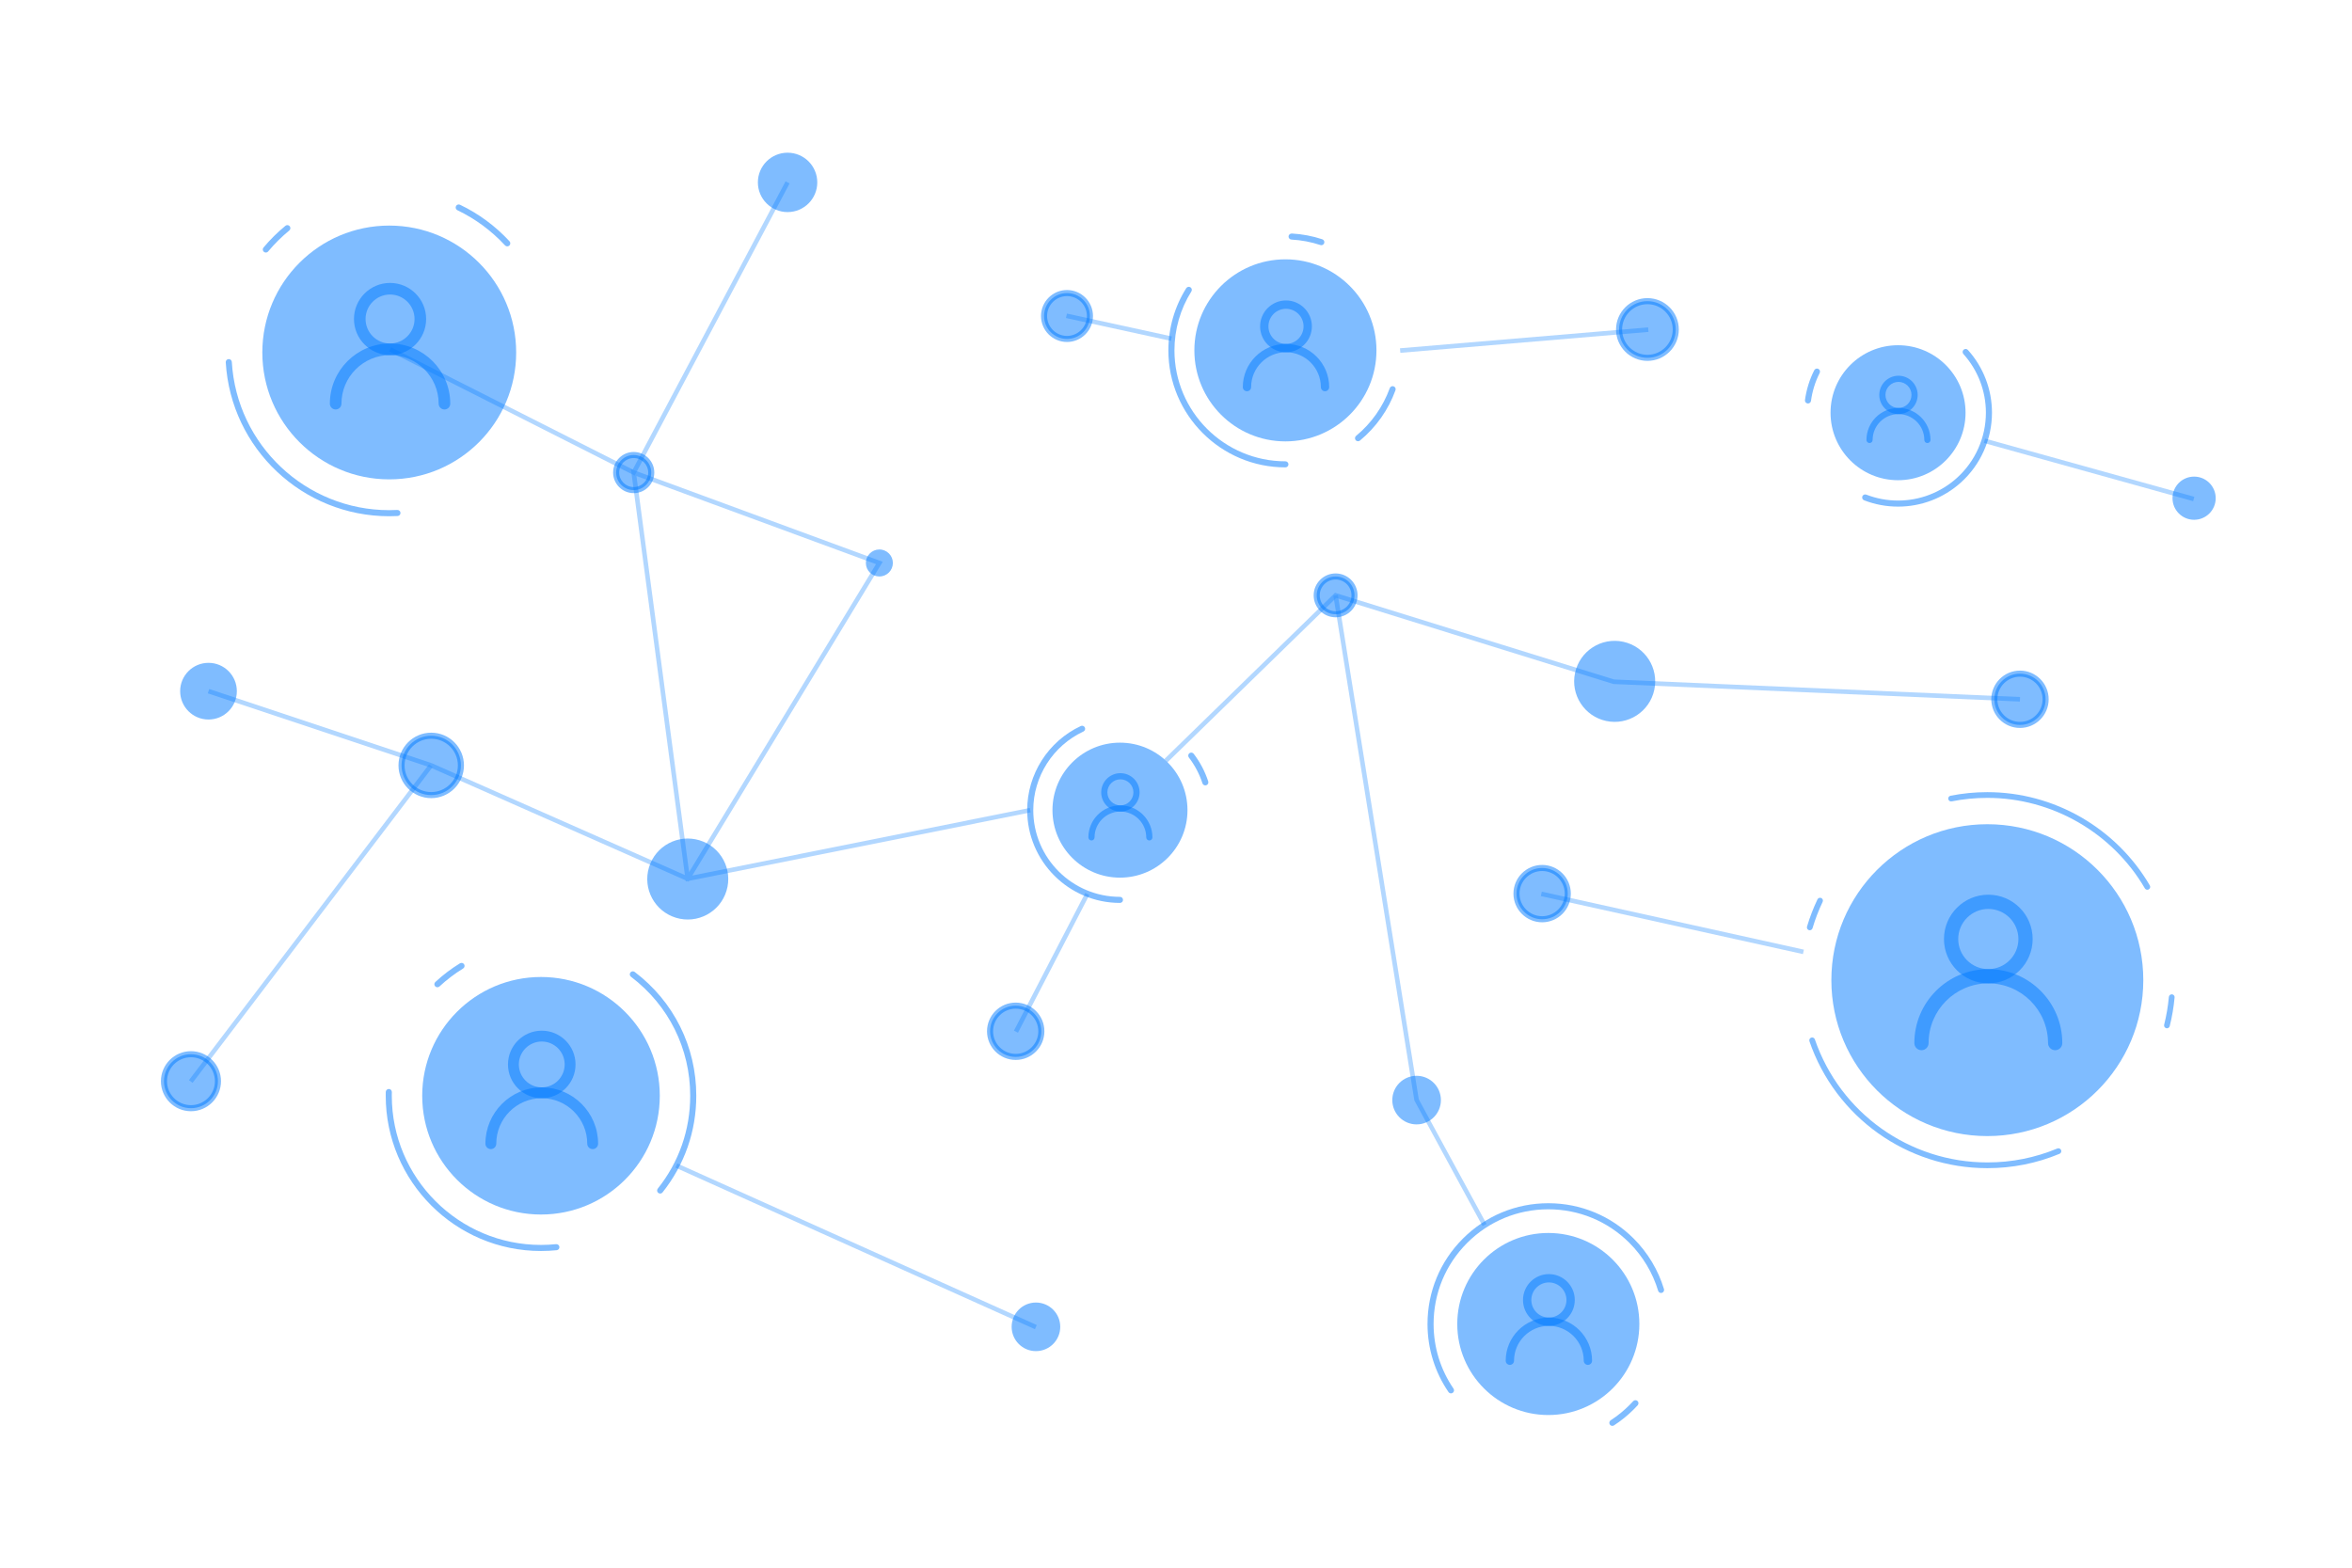 <?xml version="1.0" encoding="utf-8"?>
<!-- Generator: Adobe Illustrator 27.5.0, SVG Export Plug-In . SVG Version: 6.00 Build 0)  -->
<svg version="1.1" id="Layer_1" xmlns="http://www.w3.org/2000/svg" xmlns:xlink="http://www.w3.org/1999/xlink" x="0px" y="0px"
	 viewBox="0 0 2599 1733" style="enable-background:new 0 0 2599 1733;" xml:space="preserve">
<g>
	<rect style="fill:transparent;" width="2598.076" height="1732.051"/>
	<g>
		<g style="opacity:0.6;">
			<g>
				<polygon style="fill:rgba(0, 123, 255,0.5);" points="701.315,525.641 429.884,388.292 432.156,383.805 699.183,518.922 868.068,200.411
					872.513,202.772 				"/>
			</g>
			<g>
				<path style="fill:rgba(0, 123, 255,0.5);" d="M760.916,974.446l-1.292-0.57l-1.853,0.37l-0.167-1.262L475.491,848.262l-245.89-81.954
					l1.592-4.781l246.112,82.042l279.519,123.564l-59.621-448.658l278.253,102.439l-1.586,2.608L765.035,967.656l372.892-74.718
					l0.987,4.933L761.491,973.5L760.916,974.446z M703.294,526.087l58.171,437.752l206.516-340.317L703.294,526.087z"/>
			</g>
			<g>

					<rect x="124.492" y="1017.959" transform="matrix(0.605 -0.796 0.796 0.605 -676.818 677.02)" style="fill:rgba(0, 123, 255,0.5);" width="438.533" height="5.03"/>
			</g>
			<g>

					<rect x="1234.536" y="302.562" transform="matrix(0.213 -0.977 0.977 0.213 619.342 1493.189)" style="fill:rgba(0, 123, 255,0.5);" width="5.037" height="118.75"/>
			</g>
			<g>

					<rect x="1545.893" y="373.18" transform="matrix(0.997 -0.084 0.084 0.997 -25.608 142.726)" style="fill:rgba(0, 123, 255,0.5);" width="275.025" height="5.034"/>
			</g>
			<g>
				<polygon style="fill:rgba(0, 123, 255,0.5);" points="1290.042,842.601 1286.53,838.995 1475.191,655.166 1476.621,655.612 1783.577,750.974
					2232.221,770.356 2232.004,775.383 1782.708,755.978 1782.396,755.878 1476.56,660.863 				"/>
			</g>
			<g>

					<rect x="2306.338" y="398.375" transform="matrix(0.268 -0.963 0.963 0.268 1190.479 2603.825)" style="fill:rgba(0, 123, 255,0.5);" width="5.036" height="240.13"/>
			</g>
			<g>

					<rect x="1846.435" y="871.387" transform="matrix(0.216 -0.976 0.976 0.216 453.331 2604.302)" style="fill:rgba(0, 123, 255,0.5);" width="5.029" height="296.745"/>
			</g>
			<g>
				<polygon style="fill:rgba(0, 123, 255,0.5);" points="1638.255,1355.13 1562.886,1216.271 1473.391,658.414 1478.36,657.615 1567.787,1215.05
					1642.678,1352.722 				"/>
			</g>
			<g>

					<rect x="1076.109" y="1061.216" transform="matrix(0.46 -0.888 0.888 0.46 -316.952 1606.508)" style="fill:rgba(0, 123, 255,0.5);" width="171.353" height="5.033"/>
			</g>
			<g>

					<rect x="943.578" y="1159.411" transform="matrix(0.41 -0.912 0.912 0.41 -697.884 1675.681)" style="fill:rgba(0, 123, 255,0.5);" width="5.034" height="435.568"/>
			</g>
		</g>
		<g>
			<path style="fill:rgba(0, 123, 255,0.5);" d="M597.82,1342.339L597.82,1342.339c-72.497,0-131.266-58.77-131.266-131.266v-0.001
				c0-72.496,58.77-131.265,131.266-131.265l0,0c72.496,0,131.266,58.769,131.266,131.265v0.001
				C729.086,1283.569,670.316,1342.339,597.82,1342.339z"/>
			<g>
				<path style="fill:rgba(0, 123, 255,0.5);" d="M597.822,1382.651c-94.613,0-171.586-76.967-171.586-171.577c0-1.404,0.018-2.813,0.05-4.211
					c0.044-1.855,1.733-3.4,3.436-3.277c1.853,0.042,3.319,1.58,3.278,3.43c-0.032,1.351-0.05,2.702-0.05,4.058
					c0,90.91,73.96,164.87,164.87,164.87c5.556-0.006,11.156-0.287,16.645-0.84c1.87-0.171,3.489,1.162,3.673,3.007
					c0.185,1.844-1.16,3.488-3.004,3.676C609.424,1382.357,603.601,1382.645,597.822,1382.651z M729.471,1319.156
					c-0.731,0-1.471-0.235-2.087-0.728c-1.451-1.157-1.689-3.265-0.535-4.716c23.448-29.424,35.841-64.915,35.841-102.638
					c0-52.088-23.847-100.025-65.432-131.516c-1.477-1.122-1.768-3.225-0.649-4.704c1.122-1.475,3.227-1.768,4.701-0.652
					c43.273,32.772,68.093,82.664,68.093,136.872c0,39.256-12.9,76.192-37.303,106.821
					C731.435,1318.728,730.457,1319.156,729.471,1319.156z M483.329,1091.168c-0.898,0-1.797-0.358-2.458-1.069
					c-1.262-1.357-1.184-3.483,0.173-4.746c8.361-7.77,17.517-14.718,27.21-20.655c1.574-0.963,3.645-0.47,4.616,1.104
					c0.966,1.585,0.47,3.647-1.11,4.616c-9.315,5.709-18.113,12.387-26.147,19.857
					C484.968,1090.875,484.148,1091.168,483.329,1091.168z"/>
			</g>
			<g>
				<g>
					<path style="fill:rgba(0, 123, 255,0.5);" d="M654.915,1270.04c-3.313,0-6-2.684-6-5.996c0-27.715-22.55-50.268-50.265-50.268
						s-50.262,22.553-50.262,50.268c0,3.312-2.687,5.996-6,5.996c-3.313,0-5.999-2.684-5.999-5.996
						c0-34.334,27.929-62.261,62.261-62.261s62.264,27.927,62.264,62.261C660.914,1267.355,658.227,1270.04,654.915,1270.04z"/>
				</g>
				<g>
					<path style="fill:rgba(0, 123, 255,0.5);" d="M598.65,1213.776c-20.579,0-37.321-16.738-37.321-37.318c0-20.579,16.741-37.324,37.321-37.324
						c20.58,0,37.324,16.745,37.324,37.324C635.974,1197.037,619.23,1213.776,598.65,1213.776z M598.65,1151.127
						c-13.964,0-25.322,11.364-25.322,25.331c0,13.96,11.358,25.325,25.322,25.325c13.963,0,25.325-11.364,25.325-25.325
						C623.975,1162.491,612.614,1151.127,598.65,1151.127z"/>
				</g>
			</g>
		</g>
		<g>
			<path style="fill:rgba(0, 123, 255,0.5)" d="M1420.405,487.833L1420.405,487.833c-55.564,0-100.608-45.043-100.608-100.607v-0.001
				c0-55.564,45.043-100.607,100.607-100.607h0.001c55.564,0,100.607,45.043,100.607,100.607v0.001
				C1521.012,442.79,1475.969,487.833,1420.405,487.833z"/>
			<g>
				<path style="fill:rgba(0, 123, 255,0.5)" d="M1420.404,516.555c-71.311,0-129.329-58.015-129.329-129.326c0-24.379,6.819-48.13,19.719-68.68
					c0.987-1.569,3.06-2.038,4.628-1.057c1.568,0.987,2.044,3.054,1.057,4.628c-12.228,19.481-18.691,41.993-18.691,65.103
					c0,67.611,55.005,122.625,122.616,122.625c1.853,0,3.356,1.497,3.356,3.353C1423.761,515.057,1422.257,516.555,1420.404,516.555
					z M1500.646,487.688c-0.966,0-1.927-0.411-2.59-1.215c-1.181-1.427-0.981-3.542,0.449-4.722
					c16.903-13.978,29.771-32.22,37.215-52.746c0.628-1.739,2.546-2.661,4.299-2.009c1.742,0.629,2.643,2.555,2.009,4.299
					c-7.847,21.648-21.419,40.888-39.247,55.624C1502.155,487.436,1501.398,487.688,1500.646,487.688z M1460.089,270.994
					c-0.349,0-0.705-0.059-1.057-0.176c-10.31-3.418-21.076-5.445-31.991-6.026c-1.85-0.1-3.272-1.68-3.172-3.536
					c0.097-1.85,1.742-3.124,3.53-3.171c11.514,0.616,22.867,2.76,33.747,6.366c1.759,0.582,2.711,2.478,2.129,4.241
					C1462.808,270.101,1461.495,270.994,1460.089,270.994z"/>
			</g>
			<g>
				<g>
					<path style="fill:rgba(0, 123, 255,0.5);" d="M1464.165,432.423c-2.54,0-4.599-2.062-4.599-4.599c0-21.243-17.281-38.522-38.525-38.522
						c-21.24,0-38.521,17.279-38.521,38.522c0,2.537-2.059,4.599-4.599,4.599s-4.598-2.062-4.598-4.599
						c0-26.312,21.407-47.719,47.719-47.719c26.315,0,47.722,21.408,47.722,47.719
						C1468.763,430.361,1466.705,432.423,1464.165,432.423z"/>
				</g>
				<g>
					<path style="fill:rgba(0, 123, 255,0.5);" d="M1421.041,389.302c-15.772,0-28.605-12.832-28.605-28.608c0-15.775,12.833-28.608,28.605-28.608
						c15.775,0,28.608,12.833,28.608,28.608C1449.65,376.47,1436.817,389.302,1421.041,389.302z M1421.041,341.284
						c-10.701,0-19.407,8.709-19.407,19.41c0,10.701,8.707,19.41,19.407,19.41c10.704,0,19.411-8.71,19.411-19.41
						C1440.452,349.993,1431.745,341.284,1421.041,341.284z"/>
				</g>
			</g>
		</g>
		<g>
			<path style="fill:rgba(0, 123, 255,0.5);" d="M1710.91,1563.941L1710.91,1563.941c-55.564,0-100.607-45.043-100.607-100.608l0,0
				c0-55.564,45.043-100.607,100.607-100.607h0.001c55.563,0,100.607,45.043,100.607,100.607l0,0
				C1811.517,1518.897,1766.474,1563.941,1710.91,1563.941z"/>
			<g>
				<path style="fill:rgba(0, 123, 255,0.5);" d="M1781.674,1575.917c-1.098,0-2.176-0.535-2.819-1.527c-1.007-1.556-0.563-3.635,0.99-4.64
					c7.418-4.81,14.383-10.46,20.708-16.785c1.427-1.422,2.804-2.866,4.141-4.334c1.248-1.369,3.374-1.457,4.74-0.223
					c1.371,1.251,1.471,3.371,0.223,4.745c-1.41,1.55-2.863,3.072-4.358,4.563c-6.657,6.655-13.993,12.598-21.801,17.66
					C1782.933,1575.747,1782.3,1575.917,1781.674,1575.917z M1603.381,1539.997c-1.072,0-2.123-0.51-2.775-1.462
					c-15.161-22.189-23.178-48.189-23.178-75.194c0-35.656,13.884-69.173,39.091-94.387c25.216-25.219,58.737-39.103,94.38-39.103
					c35.65,0,69.171,13.879,94.387,39.091c15.567,15.564,27.122,34.857,33.421,55.783c0.534,1.78-0.47,3.648-2.247,4.182
					c-1.759,0.564-3.647-0.47-4.179-2.243c-5.982-19.875-16.958-38.193-31.741-52.975c-23.947-23.939-55.783-37.13-89.641-37.13
					c-33.853,0-65.685,13.191-89.635,37.142c-23.939,23.944-37.124,55.777-37.124,89.641c0,25.648,7.608,50.338,22.009,71.412
					c1.046,1.527,0.652,3.617-0.878,4.663C1604.693,1539.809,1604.033,1539.997,1603.381,1539.997z"/>
			</g>
			<g>
				<g>
					<path style="fill:rgba(0, 123, 255,0.5);" d="M1754.669,1508.529c-2.54,0-4.598-2.062-4.598-4.598c0-21.243-17.281-38.522-38.525-38.522
						c-21.24,0-38.521,17.278-38.521,38.522c0,2.537-2.059,4.598-4.599,4.598c-2.54,0-4.598-2.062-4.598-4.598
						c0-26.311,21.407-47.719,47.719-47.719c26.314,0,47.722,21.408,47.722,47.719
						C1759.268,1506.467,1757.209,1508.529,1754.669,1508.529z"/>
				</g>
				<g>
					<path style="fill:rgba(0, 123, 255,0.5);" d="M1711.546,1465.409c-15.772,0-28.605-12.833-28.605-28.608
						c0-15.775,12.833-28.608,28.605-28.608c15.775,0,28.608,12.833,28.608,28.608
						C1740.154,1452.576,1727.321,1465.409,1711.546,1465.409z M1711.546,1417.39c-10.701,0-19.407,8.71-19.407,19.41
						s8.706,19.411,19.407,19.411c10.704,0,19.411-8.71,19.411-19.411S1722.25,1417.39,1711.546,1417.39z"/>
				</g>
			</g>
		</g>
		<g>
			<path style="fill:rgba(0, 123, 255,0.5);" d="M430.131,529.816L430.131,529.816c-77.457,0-140.248-62.791-140.248-140.247v-0.001
				c0-77.456,62.791-140.247,140.248-140.247l0,0c77.457,0,140.247,62.791,140.247,140.247v0.001
				C570.378,467.025,507.588,529.816,430.131,529.816z"/>
			<g>
				<path style="fill:rgba(0, 123, 255,0.5);" d="M430.136,570.564c-95.676,0-175.036-74.736-180.678-170.144c-0.109-1.85,1.301-3.442,3.154-3.548
					c1.826-0.058,3.436,1.304,3.548,3.148c5.43,91.867,81.847,163.836,173.97,163.836c2.974-0.006,5.938-0.082,8.886-0.235
					c1.862-0.059,3.427,1.333,3.521,3.183c0.094,1.85-1.33,3.43-3.18,3.524C436.303,570.482,433.228,570.558,430.136,570.564z
					 M293.736,279.105c-0.758,0-1.521-0.253-2.15-0.775c-1.421-1.193-1.612-3.307-0.423-4.728
					c7.285-8.722,15.44-16.809,24.241-24.039c1.43-1.175,3.548-0.957,4.722,0.464c1.177,1.433,0.969,3.548-0.464,4.728
					c-8.474,6.959-16.333,14.747-23.348,23.146C295.651,278.7,294.696,279.105,293.736,279.105z M560.546,272.304
					c-0.901,0-1.803-0.358-2.464-1.075c-15.041-16.257-32.757-29.336-52.655-38.886c-1.671-0.799-2.376-2.807-1.574-4.475
					c0.802-1.674,2.807-2.373,4.475-1.575c20.665,9.914,39.063,23.499,54.682,40.378c1.26,1.363,1.175,3.483-0.185,4.74
					C562.179,272.01,561.362,272.304,560.546,272.304z"/>
			</g>
			<g>
				<g>
					<path style="fill:rgba(0, 123, 255,0.5);" d="M491.131,452.567c-3.539,0-6.41-2.866-6.41-6.408c0-29.612-24.089-53.703-53.701-53.703
						c-29.613,0-53.704,24.091-53.704,53.703c0,3.542-2.872,6.408-6.41,6.408c-3.539,0-6.411-2.866-6.411-6.408
						c0-36.677,29.844-66.518,66.525-66.518c36.68,0,66.522,29.841,66.522,66.518C497.542,449.701,494.67,452.567,491.131,452.567z"
						/>
				</g>
				<g>
					<path style="fill:rgba(0, 123, 255,0.5);" d="M431.02,392.456c-21.989,0-39.879-17.884-39.879-39.873c0-21.989,17.889-39.879,39.879-39.879
						c21.986,0,39.875,17.889,39.875,39.879C470.895,374.572,453.006,392.456,431.02,392.456z M431.02,325.52
						c-14.921,0-27.058,12.139-27.058,27.063c0,14.917,12.137,27.057,27.058,27.057c14.917,0,27.054-12.14,27.054-27.057
						C458.074,337.66,445.938,325.52,431.02,325.52z"/>
				</g>
			</g>
		</g>
		<g>
			<path style="fill:rgba(0, 123, 255,0.5)" d="M2097.372,530.75L2097.372,530.75c-41.198,0-74.596-33.397-74.596-74.596l0,0
				c0-41.197,33.397-74.595,74.595-74.595h0.001c41.197,0,74.595,33.397,74.595,74.595l0,0
				C2171.967,497.353,2138.57,530.75,2097.372,530.75z"/>
			<g>
				<path style="fill:rgba(0, 123, 255,0.5)" d="M2097.404,559.94c-12.915,0-25.554-2.355-37.564-7.001c-1.73-0.669-2.59-2.613-1.92-4.34
					c0.667-1.732,2.619-2.584,4.34-1.92c11.238,4.346,23.06,6.555,35.145,6.555c23.971,0,47.002-8.834,64.851-24.867
					c20.462-18.377,32.196-44.712,32.196-72.239c0-23.968-8.83-47.003-24.866-64.851c-1.24-1.38-1.125-3.501,0.253-4.74
					c1.38-1.24,3.497-1.134,4.739,0.253c17.147,19.087,26.588,43.707,26.588,69.338c0,29.43-12.548,57.58-34.422,77.231
					C2147.66,550.502,2123.034,559.94,2097.404,559.94z M1997.86,445.948c-0.15,0-0.302-0.012-0.455-0.035
					c-1.835-0.247-3.122-1.938-2.872-3.776c1.562-11.529,5.016-22.617,10.258-32.954c0.837-1.656,2.857-2.314,4.51-1.48
					c1.653,0.84,2.314,2.86,1.474,4.511c-4.901,9.673-8.128,20.039-9.594,30.828C2000.955,444.727,1999.514,445.948,1997.86,445.948
					z"/>
			</g>
			<g>
				<g>
					<path style="fill:rgba(0, 123, 255,0.5);" d="M2129.817,489.662c-1.882,0-3.409-1.521-3.409-3.406c0-15.751-12.813-28.567-28.564-28.567
						c-15.752,0-28.564,12.815-28.564,28.567c0,1.885-1.527,3.406-3.409,3.406c-1.882,0-3.409-1.521-3.409-3.406
						c0-19.51,15.872-35.379,35.382-35.379c19.51,0,35.383,15.869,35.383,35.379
						C2133.227,488.141,2131.699,489.662,2129.817,489.662z"/>
				</g>
				<g>
					<path style="fill:rgba(0, 123, 255,0.5);" d="M2097.844,457.688c-11.697,0-21.211-9.514-21.211-21.207c0-11.694,9.514-21.208,21.211-21.208
						c11.696,0,21.21,9.514,21.21,21.208C2119.055,448.174,2109.541,457.688,2097.844,457.688z M2097.844,422.086
						c-7.935,0-14.392,6.46-14.392,14.395c0,7.934,6.457,14.395,14.392,14.395c7.935,0,14.392-6.46,14.392-14.395
						C2112.236,428.546,2105.779,422.086,2097.844,422.086z"/>
				</g>
			</g>
		</g>
		<g>
			<path style="fill:rgba(0, 123, 255,0.5)" d="M1237.591,970.004L1237.591,970.004c-41.198,0-74.595-33.398-74.595-74.596l0,0
				c0-41.198,33.397-74.595,74.595-74.595l0,0c41.198,0,74.595,33.397,74.595,74.595l0,0
				C1312.186,936.606,1278.789,970.004,1237.591,970.004z"/>
			<g>
				<path style="fill:rgba(0, 123, 255,0.5)" d="M1237.592,997.932c-56.535,0-102.527-45.992-102.527-102.527
					c0-39.708,23.266-76.204,59.271-92.983c1.686-0.769,3.679-0.047,4.461,1.627c0.784,1.68,0.056,3.677-1.624,4.458
					c-33.653,15.682-55.395,49.792-55.395,86.899c0,52.834,42.982,95.82,95.814,95.82c1.853,0,3.356,1.497,3.356,3.353
					C1240.948,996.435,1239.445,997.932,1237.592,997.932z M1331.917,868.049c-1.416,0-2.731-0.905-3.192-2.32
					c-3.353-10.302-8.41-19.91-15.029-28.543c-1.128-1.474-0.849-3.583,0.622-4.71c1.472-1.122,3.58-0.84,4.705,0.622
					c7.083,9.244,12.495,19.528,16.086,30.552c0.573,1.762-0.391,3.659-2.153,4.228
					C1332.61,867.99,1332.26,868.049,1331.917,868.049z"/>
			</g>
			<g>
				<g>
					<path style="fill:rgba(0, 123, 255,0.5);" d="M1270.035,928.918c-1.882,0-3.409-1.521-3.409-3.406c0-15.751-12.812-28.567-28.561-28.567
						c-15.751,0-28.564,12.815-28.564,28.567c0,1.885-1.527,3.406-3.409,3.406s-3.409-1.521-3.409-3.406
						c0-19.51,15.872-35.38,35.382-35.38c19.508,0,35.38,15.869,35.38,35.38C1273.444,927.397,1271.917,928.918,1270.035,928.918z"
						/>
				</g>
				<g>
					<path style="fill:rgba(0, 123, 255,0.5);" d="M1238.064,896.944c-11.696,0-21.21-9.514-21.21-21.207c0-11.694,9.514-21.208,21.21-21.208
						c11.694,0,21.208,9.514,21.208,21.208C1259.272,887.43,1249.758,896.944,1238.064,896.944z M1238.064,861.342
						c-7.934,0-14.392,6.46-14.392,14.395c0,7.934,6.457,14.395,14.392,14.395c7.935,0,14.389-6.46,14.389-14.395
						C1252.454,867.802,1246,861.342,1238.064,861.342z"/>
				</g>
			</g>
		</g>
		<g>
			<path style="fill:rgba(0, 123, 255,0.5)" d="M2196.032,1255.647L2196.032,1255.647c-95.184,0-172.346-77.162-172.346-172.346l0,0
				c0-95.184,77.161-172.346,172.346-172.346l0,0c95.184,0,172.346,77.162,172.346,172.346l0,0
				C2368.377,1178.486,2291.216,1255.647,2196.032,1255.647z"/>
			<g>
				<path style="fill:rgba(0, 123, 255,0.5)" d="M2196.031,1291.101c-88.757,0-167.753-56.358-196.573-140.244
					c-0.569-1.662,0.314-3.465,1.97-4.035c1.659-0.563,3.462,0.312,4.032,1.968c27.938,81.325,104.524,135.968,190.571,135.968
					c26.796,0,52.823-5.18,77.358-15.388c1.615-0.658,3.474,0.094,4.15,1.709c0.672,1.621-0.094,3.477-1.712,4.152
					C2250.513,1285.762,2223.667,1291.101,2196.031,1291.101z M2394.504,1136.509c-0.256,0-0.517-0.03-0.775-0.094
					c-1.7-0.429-2.731-2.15-2.305-3.853c2.525-10.044,4.284-20.392,5.227-30.746c0.159-1.738,1.721-2.966,3.448-2.872
					c1.744,0.159,3.031,1.703,2.872,3.448c-0.972,10.683-2.787,21.354-5.392,31.721
					C2397.217,1135.551,2395.922,1136.509,2394.504,1136.509z M1999.828,1028.168c-0.297,0-0.602-0.042-0.902-0.129
					c-1.68-0.499-2.637-2.267-2.141-3.947c3.049-10.272,6.931-20.385,11.544-30.052c0.752-1.586,2.649-2.238,4.229-1.503
					c1.583,0.757,2.252,2.649,1.497,4.228c-4.469,9.379-8.231,19.176-11.185,29.136
					C2002.459,1027.275,2001.196,1028.168,1999.828,1028.168z M2372.838,983.385c-1.09,0-2.153-0.564-2.743-1.569
					c-36.028-61.668-102.727-99.972-174.064-99.972c-13.279,0.006-26.543,1.304-39.429,3.859c-1.736,0.358-3.389-0.787-3.729-2.496
					c-0.341-1.721,0.778-3.388,2.496-3.729c13.288-2.631,26.969-3.97,40.662-3.976c73.584,0,142.379,39.508,179.544,103.108
					c0.884,1.516,0.373,3.459-1.139,4.34C2373.933,983.244,2373.381,983.385,2372.838,983.385z"/>
			</g>
			<g>
				<g>
					<path style="fill:rgba(0, 123, 255,0.5);" d="M2270.995,1160.724c-4.349,0-7.876-3.524-7.876-7.876c0-36.39-29.606-65.996-65.996-65.996
						c-36.39,0-65.994,29.606-65.994,65.996c0,4.352-3.527,7.876-7.875,7.876c-4.349,0-7.876-3.524-7.876-7.876
						c0-45.076,36.671-81.748,81.745-81.748c45.076,0,81.747,36.672,81.747,81.748
						C2278.871,1157.199,2275.344,1160.724,2270.995,1160.724z"/>
				</g>
				<g>
					<path style="fill:rgba(0, 123, 255,0.5);" d="M2197.123,1086.852c-27.019,0-49.003-21.983-49.003-49c0-27.022,21.983-49.005,49.003-49.005
						c27.019,0,49.002,21.983,49.002,49.005C2246.125,1064.868,2224.142,1086.852,2197.123,1086.852z M2197.123,1004.599
						c-18.333,0-33.25,14.918-33.25,33.254c0,18.33,14.917,33.247,33.25,33.247c18.333,0,33.25-14.917,33.25-33.247
						C2230.374,1019.516,2215.456,1004.599,2197.123,1004.599z"/>
				</g>
			</g>
		</g>
		<path style="fill:rgba(0, 123, 255,0.5);" d="M986.634,622.219c0,8.237-6.678,14.915-14.915,14.915c-8.238,0-14.916-6.678-14.916-14.915
			c0-8.238,6.678-14.916,14.916-14.916C979.956,607.303,986.634,613.981,986.634,622.219z"/>

			<ellipse transform="matrix(0.29 -0.957 0.957 0.29 -389.875 1417.103)" style="fill:rrgba(0, 123, 255,0.5);" cx="759.912" cy="971.251" rx="44.748" ry="44.748"/>
		<path style="fill:rgba(0, 123, 255,0.5);" d="M1592.22,1215.871c0,14.828-12.021,26.849-26.849,26.849c-14.828,0-26.849-12.021-26.849-26.849
			c0-14.828,12.021-26.849,26.849-26.849C1580.199,1189.023,1592.22,1201.044,1592.22,1215.871z"/>

			<ellipse transform="matrix(0.211 -0.978 0.978 0.211 671.096 2337.992)" style="fill:rgba(0, 123, 255,0.5);" cx="1783.143" cy="753.479" rx="44.748" ry="44.748"/>
		<path style="fill:rgba(0, 123, 255,0.5);" d="M2448.393,550.623c0,13.18-10.684,23.865-23.865,23.865c-13.181,0-23.865-10.685-23.865-23.865
			c0-13.181,10.685-23.866,23.865-23.866C2437.708,526.757,2448.393,537.442,2448.393,550.623z"/>
		<path style="fill:rgba(0, 123, 255,0.5);" d="M1171.592,1466.459c0,14.828-12.021,26.849-26.849,26.849c-14.828,0-26.849-12.02-26.849-26.849
			s12.021-26.849,26.849-26.849C1159.571,1439.61,1171.592,1451.631,1171.592,1466.459z"/>
		<path style="fill:rgba(0, 123, 255,0.5);" d="M261.721,763.92c0,17.299-14.024,31.323-31.324,31.323c-17.299,0-31.324-14.024-31.324-31.323
			s14.024-31.324,31.324-31.324C247.697,732.596,261.721,746.62,261.721,763.92z"/>
		<path style="fill:rgba(0, 123, 255,0.5);" d="M903.105,201.59c0,18.123-14.692,32.814-32.815,32.814s-32.815-14.692-32.815-32.814
			c0-18.123,14.692-32.815,32.815-32.815S903.105,183.467,903.105,201.59z"/>
		<g>
			<path style="fill:rgba(0, 123, 255,0.5);" d="M1204.406,349.258c0,14.004-11.353,25.356-25.357,25.356c-14.004,0-25.357-11.353-25.357-25.356
				c0-14.004,11.353-25.357,25.357-25.357C1193.053,323.901,1204.406,335.254,1204.406,349.258z"/>
			<path style="fill:rgba(0, 123, 255,0.5);" d="M1179.048,377.967c-15.834,0-28.714-12.88-28.714-28.708c0-15.834,12.88-28.714,28.714-28.714
				c15.834,0,28.714,12.88,28.714,28.714C1207.763,365.087,1194.883,377.967,1179.048,377.967z M1179.048,327.253
				c-12.13,0-22.001,9.873-22.001,22.006c0,12.128,9.87,22.001,22.001,22.001c12.131,0,22.001-9.873,22.001-22.001
				C1201.049,337.126,1191.179,327.253,1179.048,327.253z"/>
		</g>
		<g>
			<path style="fill:rgba(0, 123, 255,0.5);" d="M509.325,845.957c0,18.123-14.692,32.815-32.815,32.815c-18.123,0-32.815-14.692-32.815-32.815
				c0-18.123,14.692-32.815,32.815-32.815C494.633,813.143,509.325,827.834,509.325,845.957z"/>
			<path style="fill:rgba(0, 123, 255,0.5);" d="M476.51,882.127c-19.945,0-36.172-16.222-36.172-36.167c0-19.945,16.227-36.173,36.172-36.173
				c19.945,0,36.173,16.228,36.173,36.173C512.683,865.905,496.455,882.127,476.51,882.127z M476.51,816.495
				c-16.245,0-29.459,13.22-29.459,29.465c0,16.245,13.215,29.459,29.459,29.459c16.245,0,29.46-13.214,29.46-29.459
				C505.97,829.715,492.755,816.495,476.51,816.495z"/>
		</g>
		<g>
			<circle style="fill:rgba(0, 123, 255,0.5);" cx="1122.369" cy="1139.801" r="28.34"/>
			<path style="fill:rgba(0, 123, 255,0.5);" d="M1122.37,1171.495c-17.478,0-31.697-14.213-31.697-31.691c0-17.479,14.219-31.698,31.697-31.698
				c17.476,0,31.694,14.219,31.694,31.698C1154.064,1157.282,1139.846,1171.495,1122.37,1171.495z M1122.37,1114.813
				c-13.775,0-24.984,11.211-24.984,24.99c0,13.772,11.209,24.984,24.984,24.984c13.776,0,24.981-11.212,24.981-24.984
				C1147.351,1126.025,1136.146,1114.813,1122.37,1114.813z"/>
		</g>
		<g>
			<path style="fill:rgba(0, 123, 255,0.5);" d="M1732.43,987.658c0,15.652-12.688,28.341-28.341,28.341c-15.652,0-28.34-12.689-28.34-28.341
				c0-15.652,12.688-28.34,28.34-28.34C1719.741,959.318,1732.43,972.007,1732.43,987.658z"/>
			<path style="fill:rgba(0, 123, 255,0.5);" d="M1704.09,1019.352c-17.479,0-31.697-14.212-31.697-31.691c0-17.478,14.218-31.697,31.697-31.697
				c17.478,0,31.697,14.219,31.697,31.697C1735.787,1005.139,1721.568,1019.352,1704.09,1019.352z M1704.09,962.67
				c-13.775,0-24.984,11.212-24.984,24.99c0,13.772,11.209,24.984,24.984,24.984c13.775,0,24.984-11.212,24.984-24.984
				C1729.074,973.882,1717.865,962.67,1704.09,962.67z"/>
		</g>
		<g>
			<path style="fill:rgba(0, 123, 255,0.5);" d="M1851.757,364.173c0,17.299-14.024,31.324-31.323,31.324c-17.299,0-31.324-14.024-31.324-31.324
				s14.024-31.323,31.324-31.323C1837.733,332.85,1851.757,346.874,1851.757,364.173z"/>
			<path style="fill:rgba(0, 123, 255,0.5);" d="M1820.433,398.852c-19.123,0-34.681-15.558-34.681-34.681s15.558-34.675,34.681-34.675
				s34.681,15.552,34.681,34.675S1839.556,398.852,1820.433,398.852z M1820.433,336.203c-15.423,0-27.968,12.545-27.968,27.968
				c0,15.423,12.545,27.974,27.968,27.974s27.968-12.551,27.968-27.974C1848.401,348.748,1835.857,336.203,1820.433,336.203z"/>
		</g>
		<g>
			<path style="fill:rgba(0, 123, 255,0.5);" d="M1496.758,658.017c0,11.533-9.349,20.882-20.883,20.882c-11.533,0-20.882-9.349-20.882-20.882
				c0-11.533,9.349-20.883,20.882-20.883C1487.409,637.134,1496.758,646.484,1496.758,658.017z"/>
			<path style="fill:rgba(0, 123, 255,0.5);" d="M1475.876,682.253c-13.365,0-24.239-10.871-24.239-24.238c0-13.361,10.874-24.233,24.239-24.233
				c13.364,0,24.239,10.871,24.239,24.233C1500.114,671.382,1489.24,682.253,1475.876,682.253z M1475.876,640.489
				c-9.664,0-17.526,7.865-17.526,17.526c0,9.667,7.862,17.531,17.526,17.531c9.664,0,17.526-7.864,17.526-17.531
				C1493.401,648.354,1485.54,640.489,1475.876,640.489z"/>
		</g>
		<g>
			<path style="fill:rgba(0, 123, 255,0.5);" d="M2260.453,772.869c0,15.652-12.688,28.34-28.34,28.34c-15.652,0-28.341-12.688-28.341-28.34
				c0-15.652,12.688-28.34,28.341-28.34C2247.764,744.529,2260.453,757.217,2260.453,772.869z"/>
			<path style="fill:rgba(0, 123, 255,0.5);" d="M2232.112,804.561c-17.478,0-31.697-14.213-31.697-31.691c0-17.479,14.219-31.692,31.697-31.692
				c17.479,0,31.697,14.213,31.697,31.692C2263.809,790.347,2249.591,804.561,2232.112,804.561z M2232.112,747.885
				c-13.775,0-24.984,11.211-24.984,24.984c0,13.772,11.209,24.984,24.984,24.984c13.776,0,24.984-11.212,24.984-24.984
				C2257.096,759.096,2245.888,747.885,2232.112,747.885z"/>
		</g>
		<g>
			<path style="fill:rgba(0, 123, 255,0.5);" d="M240.839,1194.989c0,16.476-13.356,29.832-29.832,29.832s-29.832-13.357-29.832-29.832
				s13.357-29.832,29.832-29.832S240.839,1178.514,240.839,1194.989z"/>
			<path style="fill:rgba(0, 123, 255,0.5);" d="M211.007,1228.176c-18.3,0-33.189-14.888-33.189-33.189c0-18.3,14.888-33.183,33.189-33.183
				c18.301,0,33.189,14.882,33.189,33.183C244.196,1213.288,229.308,1228.176,211.007,1228.176z M211.007,1168.511
				c-14.6,0-26.476,11.881-26.476,26.476c0,14.601,11.875,26.482,26.476,26.482c14.601,0,26.476-11.881,26.476-26.482
				C237.483,1180.393,225.608,1168.511,211.007,1168.511z"/>
		</g>
		<g>
			<path style="fill:rgba(0, 123, 255,0.5);" d="M719.639,522.282c0,10.709-8.681,19.391-19.391,19.391c-10.709,0-19.391-8.682-19.391-19.391
				c0-10.709,8.682-19.391,19.391-19.391C710.958,502.891,719.639,511.573,719.639,522.282z"/>
			<path style="fill:rgba(0, 123, 255,0.5);" d="M700.25,545.028c-12.542,0-22.747-10.202-22.747-22.746c0-12.539,10.205-22.741,22.747-22.741
				c12.542,0,22.746,10.202,22.746,22.741C722.996,534.826,712.791,545.028,700.25,545.028z M700.25,506.248
				c-8.843,0-16.034,7.194-16.034,16.034c0,8.845,7.192,16.039,16.034,16.039c8.842,0,16.034-7.195,16.034-16.039
				C716.283,513.442,709.091,506.248,700.25,506.248z"/>
		</g>
	</g>
</g>
</svg>
